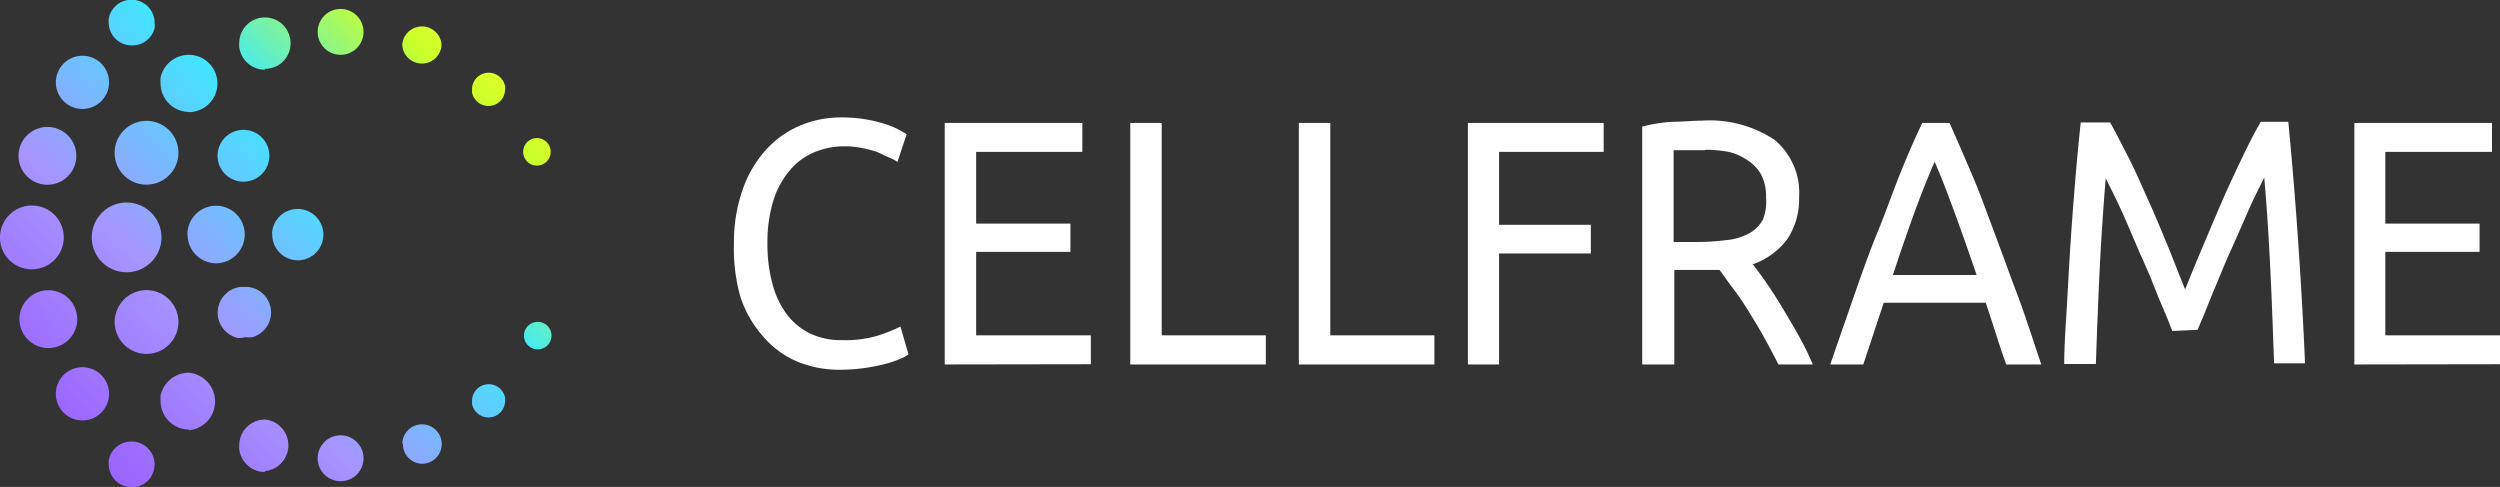 <svg xmlns="http://www.w3.org/2000/svg" xmlns:xlink="http://www.w3.org/1999/xlink" viewBox="0 0 109 21.23"><rect x="0" y="0" width="109" height="21.23" fill="#333333" stroke="none"/><defs><style>.cls-1{fill:#fff;}.cls-1,.cls-2{fill-rule:evenodd;}.cls-2{fill:url(#Безымянный_градиент_2);}</style><linearGradient id="Безымянный_градиент_2" x1="0.93" y1="1.49" x2="22.22" y2="23.62" gradientTransform="matrix(1, 0, 0, -1, 0, 24)" gradientUnits="userSpaceOnUse"><stop offset="0" stop-color="#964bff"/><stop offset="0.37" stop-color="#a695ff"/><stop offset="0.65" stop-color="#3ce9ff"/><stop offset="0.86" stop-color="#caff2c"/><stop offset="1" stop-color="#ffff21"/></linearGradient></defs><path class="cls-1" d="M102.65,16.27V5.74h6V7H104v3.13h4.11v1.23H104V15h5v1.26Zm-7.94-1.46c-.09-.24-.21-.55-.37-.92s-.33-.78-.5-1.22-.38-.88-.58-1.34L92.69,10c-.18-.41-.35-.78-.51-1.1s-.28-.57-.37-.75c-.1,1.2-.19,2.49-.26,3.89s-.12,2.79-.17,4.21H90c0-.91.08-1.83.13-2.76s.1-1.83.16-2.73.13-1.77.2-2.62.15-1.66.23-2.42H92c.26.45.53,1,.83,1.58s.58,1.25.88,1.91.57,1.33.85,2L95.27,13c.22-.55.47-1.16.75-1.82s.56-1.33.85-2,.59-1.3.88-1.91.56-1.13.82-1.58h1.2q.49,5.1.73,10.53H99.15c-.05-1.42-.1-2.82-.17-4.21s-.15-2.69-.26-3.89l-.37.75c-.16.32-.32.69-.5,1.1s-.37.85-.58,1.31-.39.91-.57,1.34-.35.84-.5,1.22-.29.68-.38.92Zm-8.53-2.44c-.3-.88-.6-1.74-.9-2.56s-.6-1.62-.93-2.38c-.33.76-.64,1.55-.94,2.38s-.59,1.68-.88,2.56Zm1.29,3.9c-.16-.45-.31-.9-.45-1.34s-.29-.89-.44-1.35H82.13l-.89,2.69H79.8c.38-1.11.74-2.14,1.07-3.09s.65-1.85,1-2.7.63-1.66.94-2.44.64-1.54,1-2.3H85c.34.76.67,1.53,1,2.3s.62,1.59.94,2.44.64,1.75,1,2.7.69,2,1.06,3.09ZM74.32,6.93c-.59,0-1,0-1.35,0v4h1a9.86,9.86,0,0,0,1.28-.08,2.53,2.53,0,0,0,1-.29,1.53,1.53,0,0,0,.61-.6A2.12,2.12,0,0,0,77,9a2.07,2.07,0,0,0-.21-1,1.73,1.73,0,0,0-.58-.62A2.39,2.39,0,0,0,75.36,7a5.67,5.67,0,0,0-1-.09Zm2.08,4.94c.15.2.35.46.58.79s.47.7.71,1.1.49.82.73,1.25.45.86.62,1.26h-1.5c-.19-.38-.4-.77-.62-1.17s-.45-.77-.67-1.13-.45-.7-.68-1-.42-.59-.6-.82H73v4.12H71.6V5.9a6.93,6.93,0,0,1,1.3-.21c.47,0,.91-.05,1.31-.05a5.12,5.12,0,0,1,3.15.83A3,3,0,0,1,78.44,9a3.12,3.12,0,0,1-.51,1.8,3.18,3.18,0,0,1-1.53,1.11ZM64,16.27V5.74h5.92V7H65.36v3.18h4v1.25h-4v4.84ZM62.54,15v1.27H56.63V5.74H58V15Zm-7.35,0v1.27H49.28V5.74h1.37V15Zm-14,1.27V5.74h6V7H42.56v3.13h4.11v1.23H42.56V15h5v1.26Zm-4.56.23a4.74,4.74,0,0,1-1.88-.36,4,4,0,0,1-1.46-1.07,4.92,4.92,0,0,1-1-1.72A7.71,7.71,0,0,1,32,11a6.85,6.85,0,0,1,.38-2.35,5,5,0,0,1,1-1.72,4.26,4.26,0,0,1,1.49-1.07,4.57,4.57,0,0,1,1.81-.36,6.12,6.12,0,0,1,1.1.09,6.21,6.21,0,0,1,.85.21,3.87,3.87,0,0,1,.59.25l.31.18-.4,1.21a1.91,1.91,0,0,0-.36-.19L38.23,7a5.45,5.45,0,0,0-.67-.17,3.54,3.54,0,0,0-.73-.07,3.34,3.34,0,0,0-1.4.29,2.79,2.79,0,0,0-1.06.84,3.71,3.71,0,0,0-.68,1.33A6.29,6.29,0,0,0,33.46,11a6.59,6.59,0,0,0,.21,1.72,3.87,3.87,0,0,0,.61,1.33,2.82,2.82,0,0,0,1,.85,3.12,3.12,0,0,0,1.44.31A5,5,0,0,0,38.32,15a8,8,0,0,0,.94-.38l.35,1.21a1.46,1.46,0,0,1-.35.19,4.28,4.28,0,0,1-.64.22,7.73,7.73,0,0,1-.89.18A7.62,7.62,0,0,1,36.62,16.5Z" transform="translate(0 -0.38)"/><path class="cls-2" d="M5.74,2.36h0a1,1,0,0,1-1-1,1,1,0,0,1,0-.17,1,1,0,0,1,1-.82h0a1,1,0,0,1,1,1,.88.88,0,0,1,0,.24,1,1,0,0,1-1,.75Zm8.11-.59a1,1,0,1,1,1,1A1,1,0,0,1,13.85,1.77Zm3.69.53v0a.86.86,0,0,1,1.71,0,.85.85,0,0,1-.85.85A.85.85,0,0,1,17.54,2.3Zm-6,1.12h0a1.13,1.13,0,0,1-1.11-1,.86.86,0,0,1,0-.16,1.12,1.12,0,0,1,1.12-1.12h0a1.11,1.11,0,0,1,1.07.8,1.11,1.11,0,0,1-1.07,1.44ZM21.3,5h0a.73.73,0,0,1-.72-.59s0-.09,0-.14a.73.73,0,0,1,.73-.72h0a.73.73,0,0,1,.71.58.66.66,0,0,1,0,.14A.72.72,0,0,1,21.3,5ZM3.56,5.13a1.16,1.16,0,1,1,.07,0Zm4.68.13h0A1.25,1.25,0,0,1,7,4a1.79,1.79,0,0,1,0-.23,1.26,1.26,0,0,1,1.23-1h0a1.25,1.25,0,0,1,0,2.5ZM22.81,7a.6.6,0,1,1,.6.6A.6.6,0,0,1,22.81,7ZM10.56,8.3a1.13,1.13,0,1,1,.11,0h-.11Zm-8.38.13h0a1.26,1.26,0,1,1,0-2.51h0a1.26,1.26,0,0,1,0,2.51ZM5,7A1.39,1.39,0,1,1,6.4,8.43,1.38,1.38,0,0,1,5,7Zm6.86,3.56A1.12,1.12,0,1,1,13,11.73,1.12,1.12,0,0,1,11.87,10.6Zm-3.69.05V10.6a1.25,1.25,0,0,1,2.5,0v.05a1.26,1.26,0,0,1-1.25,1.21A1.25,1.25,0,0,1,8.18,10.65ZM0,10.74a1.39,1.39,0,1,1,1.38,1.38A1.38,1.38,0,0,1,0,10.74Zm4,0a1.52,1.52,0,1,1,1.51,1.51A1.52,1.52,0,0,1,4,10.74Zm6.34,4.37A1.14,1.14,0,0,1,9.49,14h0a1.13,1.13,0,0,1,1-1.11h.33a1.13,1.13,0,0,1,1,1.11h0a1.13,1.13,0,0,1-.81,1.08,1.1,1.1,0,0,1-.31,0A1.12,1.12,0,0,1,10.3,15.11Zm-8.12.44h0a1.26,1.26,0,1,1,0-2.51h0a1.26,1.26,0,0,1,0,2.51Zm20.63-.46a.6.6,0,1,1,1.19,0,.6.6,0,0,1-1.19,0ZM5,14.43A1.39,1.39,0,1,1,6.4,15.81,1.39,1.39,0,0,1,5,14.43ZM21.3,18.58h0a.73.73,0,0,1-.72-.59s0-.09,0-.13a.73.73,0,0,1,.73-.73h0a.73.73,0,0,1,.71.58.76.76,0,0,1,0,.15.72.72,0,0,1-.72.72Zm-17.74.13a1.16,1.16,0,1,1,.07,0Zm4.68.4h0A1.25,1.25,0,0,1,7,17.86a1.64,1.64,0,0,1,0-.23,1.26,1.26,0,0,1,1.23-1h0a1.26,1.26,0,0,1,0,2.51Zm9.3.59v0a.86.86,0,1,1,.89.9h0a.85.85,0,0,1-.86-.86Zm-6,1.26h0a1.13,1.13,0,0,1-1.11-1,.86.86,0,0,1,0-.16,1.13,1.13,0,0,1,1.12-1.13h0a1.13,1.13,0,0,1,0,2.25Zm2.31-.6a1,1,0,1,1,1,1A1,1,0,0,1,13.85,20.36ZM5.74,21.62h0a1,1,0,0,1-1-1,.91.91,0,0,1,0-.17,1,1,0,0,1,1-.82h0a1,1,0,0,1,0,2Z" transform="translate(0 -0.38)"/></svg>